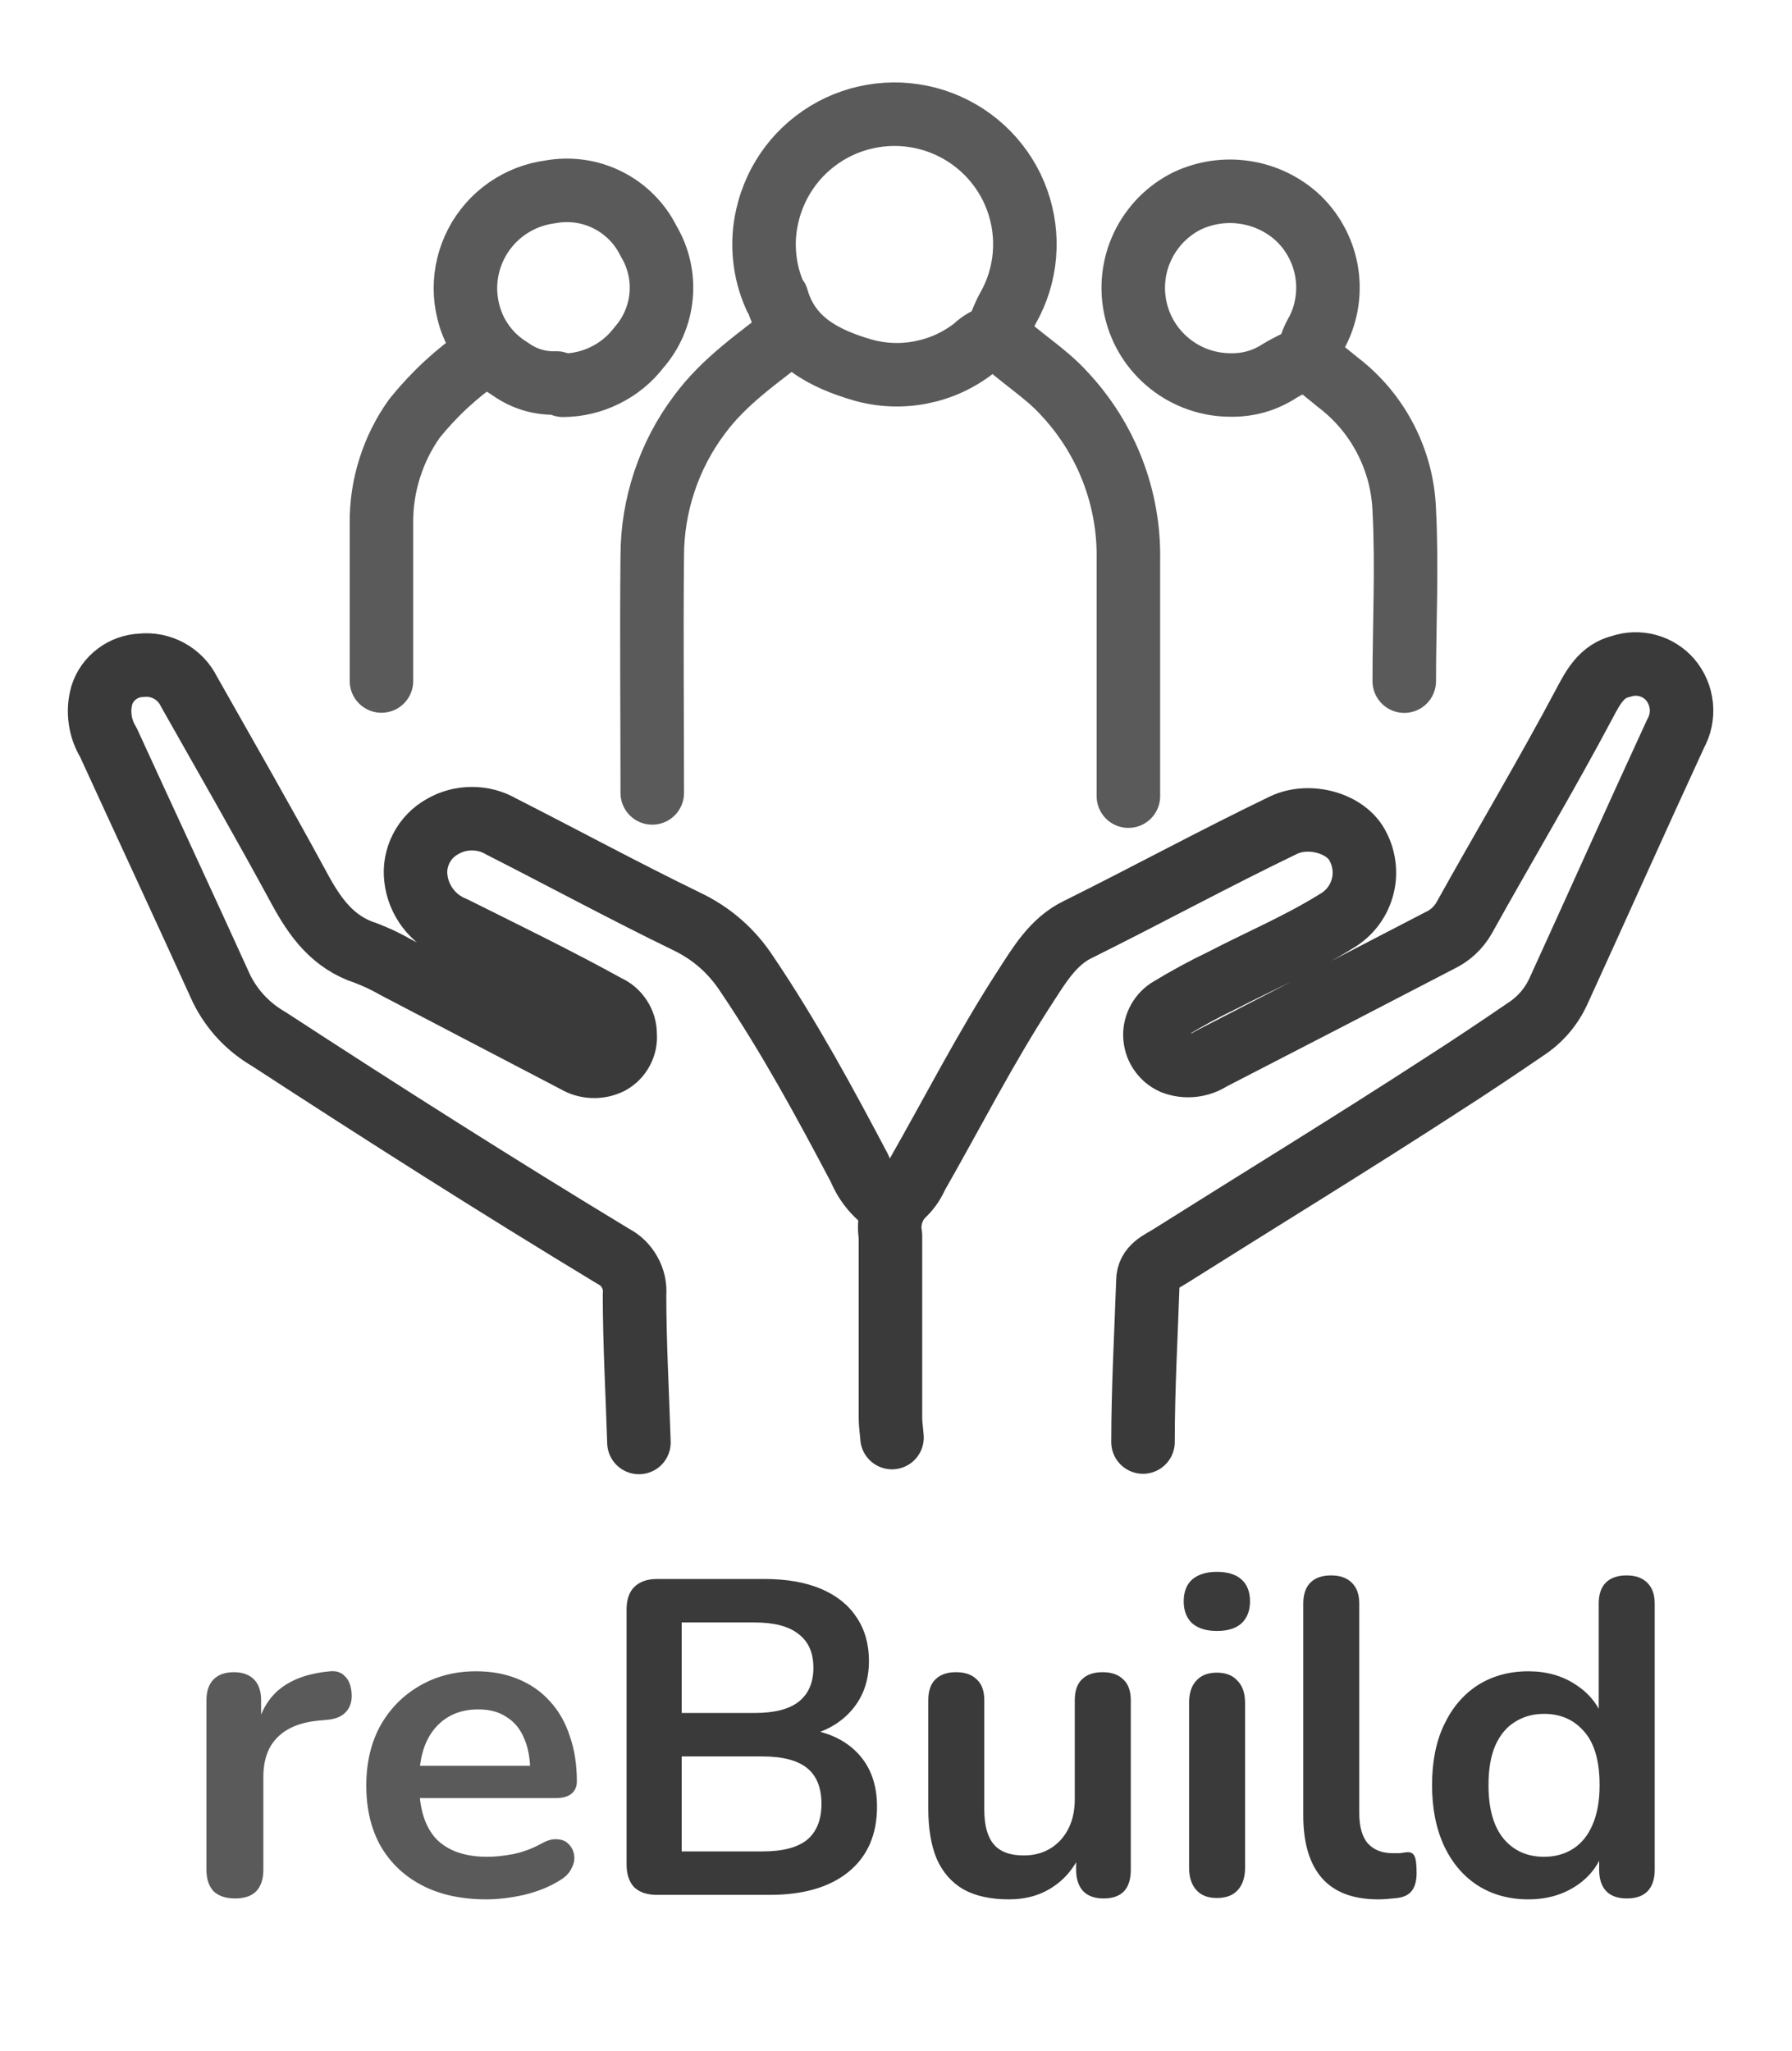 <svg width="104" height="119" viewBox="0 0 104 119" fill="none" xmlns="http://www.w3.org/2000/svg">
<path d="M13.646 110.166C13.108 110.166 12.692 110.028 12.398 109.75C12.12 109.456 11.982 109.04 11.982 108.502V98.674C11.982 98.137 12.12 97.73 12.398 97.452C12.675 97.175 13.065 97.036 13.568 97.036C14.07 97.036 14.46 97.175 14.738 97.452C15.015 97.73 15.154 98.137 15.154 98.674V100.312H14.894C15.136 99.272 15.613 98.484 16.324 97.946C17.034 97.409 17.979 97.088 19.158 96.984C19.522 96.95 19.808 97.045 20.016 97.27C20.241 97.478 20.371 97.808 20.406 98.258C20.44 98.692 20.336 99.047 20.094 99.324C19.868 99.584 19.522 99.74 19.054 99.792L18.482 99.844C17.424 99.948 16.627 100.278 16.09 100.832C15.552 101.37 15.284 102.132 15.284 103.12V108.502C15.284 109.04 15.145 109.456 14.868 109.75C14.59 110.028 14.183 110.166 13.646 110.166ZM28.226 110.218C26.788 110.218 25.548 109.95 24.508 109.412C23.468 108.875 22.662 108.112 22.09 107.124C21.535 106.136 21.258 104.966 21.258 103.614C21.258 102.297 21.527 101.144 22.064 100.156C22.619 99.168 23.373 98.397 24.326 97.842C25.297 97.27 26.398 96.984 27.628 96.984C28.529 96.984 29.335 97.132 30.046 97.426C30.774 97.721 31.39 98.146 31.892 98.7C32.412 99.255 32.802 99.931 33.062 100.728C33.34 101.508 33.478 102.392 33.478 103.38C33.478 103.692 33.365 103.935 33.14 104.108C32.932 104.264 32.629 104.342 32.23 104.342H23.884V102.47H31.19L30.774 102.86C30.774 102.063 30.653 101.396 30.41 100.858C30.185 100.321 29.847 99.914 29.396 99.636C28.963 99.342 28.417 99.194 27.758 99.194C27.03 99.194 26.406 99.368 25.886 99.714C25.384 100.044 24.994 100.52 24.716 101.144C24.456 101.751 24.326 102.479 24.326 103.328V103.51C24.326 104.932 24.655 105.998 25.314 106.708C25.99 107.402 26.978 107.748 28.278 107.748C28.729 107.748 29.232 107.696 29.786 107.592C30.358 107.471 30.895 107.272 31.398 106.994C31.762 106.786 32.083 106.7 32.36 106.734C32.638 106.752 32.854 106.847 33.01 107.02C33.184 107.194 33.288 107.41 33.322 107.67C33.357 107.913 33.305 108.164 33.166 108.424C33.045 108.684 32.828 108.91 32.516 109.1C31.91 109.482 31.207 109.768 30.41 109.958C29.63 110.132 28.902 110.218 28.226 110.218Z" fill="#5A5A5A"/>
<path d="M38.132 109.958C37.56 109.958 37.118 109.811 36.806 109.516C36.511 109.204 36.364 108.762 36.364 108.19V93.396C36.364 92.824 36.511 92.391 36.806 92.096C37.118 91.784 37.56 91.628 38.132 91.628H44.372C45.655 91.628 46.747 91.819 47.648 92.2C48.549 92.582 49.234 93.128 49.702 93.838C50.187 94.549 50.43 95.398 50.43 96.386C50.43 97.496 50.109 98.432 49.468 99.194C48.827 99.957 47.951 100.468 46.842 100.728V100.338C48.125 100.529 49.121 101.014 49.832 101.794C50.543 102.574 50.898 103.588 50.898 104.836C50.898 106.466 50.343 107.731 49.234 108.632C48.142 109.516 46.617 109.958 44.658 109.958H38.132ZM39.562 107.436H44.242C45.421 107.436 46.287 107.211 46.842 106.76C47.397 106.292 47.674 105.599 47.674 104.68C47.674 103.744 47.397 103.051 46.842 102.6C46.287 102.15 45.421 101.924 44.242 101.924H39.562V107.436ZM39.562 99.402H43.8C44.944 99.402 45.793 99.186 46.348 98.752C46.92 98.302 47.206 97.643 47.206 96.776C47.206 95.91 46.92 95.26 46.348 94.826C45.793 94.376 44.944 94.15 43.8 94.15H39.562V99.402ZM58.554 110.218C57.497 110.218 56.622 110.028 55.928 109.646C55.235 109.248 54.715 108.658 54.368 107.878C54.039 107.098 53.874 106.128 53.874 104.966V98.674C53.874 98.12 54.013 97.712 54.29 97.452C54.568 97.175 54.966 97.036 55.486 97.036C56.006 97.036 56.405 97.175 56.682 97.452C56.977 97.712 57.124 98.12 57.124 98.674V105.018C57.124 105.92 57.306 106.587 57.67 107.02C58.034 107.454 58.615 107.67 59.412 107.67C60.279 107.67 60.99 107.376 61.544 106.786C62.099 106.18 62.376 105.382 62.376 104.394V98.674C62.376 98.12 62.515 97.712 62.792 97.452C63.07 97.175 63.468 97.036 63.988 97.036C64.508 97.036 64.907 97.175 65.184 97.452C65.479 97.712 65.626 98.12 65.626 98.674V108.502C65.626 109.612 65.098 110.166 64.04 110.166C63.538 110.166 63.148 110.028 62.87 109.75C62.593 109.456 62.454 109.04 62.454 108.502V106.526L62.818 107.306C62.454 108.242 61.9 108.962 61.154 109.464C60.426 109.967 59.56 110.218 58.554 110.218ZM70.621 110.14C70.101 110.14 69.702 109.984 69.425 109.672C69.148 109.36 69.009 108.927 69.009 108.372V98.83C69.009 98.258 69.148 97.825 69.425 97.53C69.702 97.218 70.101 97.062 70.621 97.062C71.141 97.062 71.54 97.218 71.817 97.53C72.112 97.825 72.259 98.258 72.259 98.83V108.372C72.259 108.927 72.12 109.36 71.843 109.672C71.566 109.984 71.158 110.14 70.621 110.14ZM70.621 94.644C70.014 94.644 69.538 94.497 69.191 94.202C68.862 93.89 68.697 93.466 68.697 92.928C68.697 92.374 68.862 91.949 69.191 91.654C69.538 91.36 70.014 91.212 70.621 91.212C71.245 91.212 71.722 91.36 72.051 91.654C72.38 91.949 72.545 92.374 72.545 92.928C72.545 93.466 72.38 93.89 72.051 94.202C71.722 94.497 71.245 94.644 70.621 94.644ZM79.978 110.218C78.539 110.218 77.456 109.811 76.728 108.996C76 108.164 75.636 106.951 75.636 105.356V93.058C75.636 92.521 75.775 92.114 76.052 91.836C76.329 91.559 76.728 91.42 77.248 91.42C77.768 91.42 78.167 91.559 78.444 91.836C78.739 92.114 78.886 92.521 78.886 93.058V105.2C78.886 105.998 79.051 106.587 79.38 106.968C79.727 107.35 80.212 107.54 80.836 107.54C80.975 107.54 81.105 107.54 81.226 107.54C81.347 107.523 81.469 107.506 81.59 107.488C81.833 107.454 81.997 107.523 82.084 107.696C82.171 107.852 82.214 108.182 82.214 108.684C82.214 109.118 82.127 109.456 81.954 109.698C81.781 109.941 81.495 110.088 81.096 110.14C80.923 110.158 80.741 110.175 80.55 110.192C80.359 110.21 80.169 110.218 79.978 110.218ZM88.7 110.218C87.59 110.218 86.611 109.95 85.762 109.412C84.93 108.875 84.28 108.112 83.812 107.124C83.344 106.119 83.11 104.94 83.11 103.588C83.11 102.219 83.344 101.049 83.812 100.078C84.28 99.09 84.93 98.328 85.762 97.79C86.611 97.253 87.59 96.984 88.7 96.984C89.757 96.984 90.676 97.244 91.456 97.764C92.253 98.284 92.79 98.969 93.068 99.818H92.782V93.058C92.782 92.521 92.92 92.114 93.198 91.836C93.475 91.559 93.874 91.42 94.394 91.42C94.914 91.42 95.312 91.559 95.59 91.836C95.884 92.114 96.032 92.521 96.032 93.058V108.502C96.032 109.04 95.893 109.456 95.616 109.75C95.338 110.028 94.94 110.166 94.42 110.166C93.9 110.166 93.501 110.028 93.224 109.75C92.946 109.456 92.808 109.04 92.808 108.502V106.474L93.094 107.254C92.834 108.156 92.305 108.875 91.508 109.412C90.71 109.95 89.774 110.218 88.7 110.218ZM89.61 107.748C90.251 107.748 90.814 107.592 91.3 107.28C91.785 106.968 92.158 106.509 92.418 105.902C92.695 105.278 92.834 104.507 92.834 103.588C92.834 102.202 92.539 101.17 91.95 100.494C91.36 99.801 90.58 99.454 89.61 99.454C88.968 99.454 88.405 99.61 87.92 99.922C87.434 100.217 87.053 100.676 86.776 101.3C86.516 101.907 86.386 102.67 86.386 103.588C86.386 104.958 86.68 105.998 87.27 106.708C87.859 107.402 88.639 107.748 89.61 107.748Z" fill="#3A3A3A"/>
<path d="M51.703 69.945C50.867 69.422 50.26 68.706 49.883 67.796C47.859 63.962 45.802 60.163 43.356 56.541C42.47 55.183 41.297 54.156 39.829 53.458C36.214 51.7 32.682 49.788 29.098 47.966C28.571 47.66 27.999 47.508 27.388 47.508C26.779 47.508 26.207 47.66 25.68 47.966C25.416 48.111 25.179 48.293 24.967 48.512C24.757 48.729 24.585 48.971 24.447 49.24C24.31 49.509 24.215 49.791 24.16 50.09C24.108 50.387 24.1 50.686 24.138 50.985C24.175 51.299 24.253 51.603 24.372 51.897C24.492 52.191 24.65 52.463 24.842 52.715C25.034 52.967 25.259 53.191 25.511 53.383C25.763 53.575 26.038 53.73 26.332 53.849C29.31 55.337 32.313 56.793 35.236 58.406C35.555 58.548 35.812 58.77 36 59.064C36.189 59.358 36.284 59.682 36.279 60.034C36.309 60.365 36.244 60.682 36.084 60.976C35.927 61.27 35.7 61.5 35.406 61.662C35.089 61.819 34.752 61.889 34.397 61.876C34.043 61.861 33.711 61.761 33.409 61.579L22.955 56.12C22.401 55.801 21.826 55.532 21.232 55.305C19.323 54.687 18.294 53.254 17.388 51.586C15.284 47.705 13.105 43.913 10.966 40.129C10.841 39.875 10.681 39.645 10.486 39.443C10.289 39.239 10.067 39.067 9.82 38.932C9.57 38.795 9.308 38.701 9.031 38.643C8.754 38.588 8.472 38.576 8.192 38.608C7.938 38.618 7.688 38.666 7.449 38.753C7.209 38.838 6.987 38.957 6.785 39.112C6.58 39.264 6.405 39.443 6.255 39.65C6.108 39.857 5.993 40.082 5.916 40.323C5.781 40.789 5.746 41.263 5.814 41.742C5.878 42.223 6.038 42.669 6.29 43.083C8.477 47.859 10.696 52.613 12.868 57.397C13.494 58.635 14.408 59.603 15.608 60.301C22.203 64.598 28.846 68.821 35.585 72.899C35.997 73.111 36.317 73.42 36.541 73.824C36.769 74.228 36.863 74.659 36.826 75.12C36.826 77.977 36.991 80.816 37.081 83.705" stroke="#3A3A3A" stroke-width="3.686" stroke-linecap="round" stroke-linejoin="round"/>
<path d="M66.335 83.68C66.335 80.555 66.515 77.446 66.62 74.33C66.62 73.517 67.346 73.248 67.878 72.914C73.172 69.579 78.487 66.331 83.759 62.906C85.389 61.864 86.949 60.814 88.524 59.74C89.37 59.189 90.007 58.456 90.433 57.544C92.71 52.563 94.946 47.557 97.238 42.587C97.375 42.34 97.475 42.078 97.532 41.802C97.59 41.525 97.605 41.246 97.577 40.964C97.547 40.682 97.48 40.411 97.37 40.151C97.258 39.892 97.111 39.653 96.928 39.438C96.756 39.239 96.556 39.072 96.334 38.932C96.11 38.793 95.872 38.688 95.618 38.621C95.363 38.553 95.104 38.524 94.841 38.531C94.577 38.541 94.322 38.588 94.073 38.673C92.954 38.932 92.44 39.91 91.983 40.772C89.732 45.012 87.298 49.081 84.974 53.264C84.632 53.857 84.15 54.298 83.529 54.59C79.116 56.883 74.703 59.169 70.284 61.44C69.957 61.652 69.598 61.776 69.211 61.819C68.822 61.859 68.445 61.809 68.08 61.669C67.788 61.539 67.546 61.343 67.359 61.083C67.172 60.822 67.064 60.532 67.034 60.213C67.004 59.892 67.059 59.588 67.197 59.298C67.336 59.007 67.538 58.773 67.803 58.593C68.827 57.965 69.88 57.394 70.961 56.876C73.157 55.736 75.451 54.769 77.563 53.45C77.743 53.346 77.91 53.226 78.067 53.089C78.222 52.954 78.364 52.805 78.492 52.643C78.619 52.478 78.731 52.306 78.826 52.122C78.918 51.937 78.996 51.745 79.053 51.548C79.111 51.349 79.151 51.147 79.171 50.94C79.188 50.736 79.188 50.529 79.168 50.324C79.148 50.117 79.108 49.916 79.051 49.719C78.993 49.519 78.916 49.33 78.821 49.145C78.16 47.762 75.981 47.169 74.488 47.884C70.464 49.821 66.555 51.952 62.549 53.939C61.113 54.637 60.32 55.998 59.496 57.267C57.194 60.807 55.27 64.591 53.188 68.235C53.021 68.621 52.791 68.963 52.494 69.262C52.16 69.571 51.918 69.943 51.773 70.376C51.628 70.81 51.598 71.251 51.678 71.703C51.678 75.235 51.678 78.757 51.678 82.282C51.678 82.663 51.743 83.045 51.768 83.421" stroke="#3A3A3A" stroke-width="3.686" stroke-linecap="round" stroke-linejoin="round"/>
<path d="M81.497 39.526C81.497 36.223 81.669 32.902 81.497 29.607C81.47 28.884 81.365 28.171 81.18 27.471C80.993 26.77 80.733 26.099 80.399 25.456C80.064 24.813 79.665 24.215 79.198 23.659C78.729 23.106 78.207 22.61 77.628 22.171C77.067 21.722 76.502 21.251 75.908 20.762C75.988 20.207 76.178 19.688 76.47 19.207C76.745 18.661 76.927 18.085 77.012 17.48C77.099 16.876 77.086 16.273 76.974 15.672C76.862 15.071 76.657 14.503 76.358 13.97C76.061 13.436 75.684 12.963 75.229 12.551C74.805 12.177 74.336 11.873 73.822 11.634C73.305 11.397 72.768 11.24 72.206 11.16C71.645 11.078 71.086 11.081 70.524 11.163C69.965 11.248 69.428 11.409 68.914 11.649C68.629 11.788 68.36 11.95 68.105 12.135C67.848 12.322 67.609 12.526 67.386 12.751C67.167 12.977 66.965 13.219 66.785 13.479C66.603 13.735 66.445 14.009 66.311 14.294C66.176 14.58 66.063 14.874 65.978 15.179C65.894 15.48 65.834 15.789 65.801 16.103C65.766 16.418 65.759 16.732 65.779 17.048C65.799 17.362 65.844 17.674 65.916 17.98C65.989 18.287 66.083 18.586 66.206 18.878C66.328 19.17 66.475 19.449 66.642 19.715C66.812 19.982 67.002 20.232 67.214 20.466C67.426 20.703 67.656 20.917 67.903 21.114C68.15 21.311 68.412 21.485 68.689 21.637C68.966 21.79 69.254 21.919 69.553 22.024C69.85 22.128 70.157 22.206 70.469 22.261C70.781 22.313 71.096 22.34 71.41 22.34C72.444 22.358 73.392 22.089 74.258 21.528C74.765 21.219 75.304 20.989 75.808 20.713" stroke="#5A5A5A" stroke-width="3.686" stroke-linecap="round" stroke-linejoin="round"/>
<path d="M57.824 19.404C58.053 18.898 58.23 18.362 58.5 17.881C58.635 17.646 58.755 17.405 58.862 17.155C58.969 16.909 59.064 16.654 59.144 16.395C59.224 16.138 59.289 15.877 59.341 15.61C59.394 15.346 59.431 15.076 59.453 14.807C59.476 14.538 59.483 14.269 59.478 13.999C59.471 13.728 59.451 13.459 59.416 13.192C59.381 12.923 59.331 12.658 59.266 12.394C59.204 12.132 59.127 11.873 59.034 11.619C58.942 11.365 58.837 11.115 58.72 10.871C58.6 10.629 58.47 10.392 58.325 10.163C58.18 9.934 58.026 9.714 57.858 9.503C57.689 9.288 57.511 9.086 57.322 8.894C57.132 8.7 56.932 8.518 56.723 8.346C56.513 8.174 56.296 8.014 56.069 7.865C55.842 7.718 55.609 7.581 55.367 7.458C55.125 7.334 54.878 7.224 54.626 7.127C54.371 7.03 54.114 6.947 53.852 6.878C53.59 6.808 53.325 6.753 53.058 6.713C52.789 6.673 52.519 6.646 52.25 6.633C51.977 6.621 51.708 6.623 51.436 6.641C51.166 6.658 50.897 6.691 50.63 6.736C50.362 6.783 50.098 6.843 49.838 6.915C49.579 6.99 49.322 7.08 49.069 7.179C48.82 7.281 48.575 7.396 48.336 7.523C48.096 7.653 47.864 7.792 47.642 7.945C47.417 8.099 47.202 8.264 46.998 8.438C46.791 8.615 46.596 8.8 46.408 8.996C46.224 9.193 46.049 9.4 45.884 9.615C45.72 9.832 45.57 10.056 45.43 10.288C45.29 10.52 45.163 10.756 45.051 11.003C44.936 11.248 44.836 11.499 44.749 11.756C44.661 12.01 44.589 12.272 44.529 12.534C44.349 13.316 44.297 14.109 44.377 14.907C44.454 15.707 44.659 16.472 44.988 17.205C44.988 17.248 45.068 17.27 45.086 17.302C45.802 19.81 47.851 20.82 50.063 21.47C50.62 21.627 51.189 21.717 51.768 21.74C52.344 21.762 52.919 21.717 53.485 21.602C54.054 21.488 54.601 21.311 55.125 21.067C55.649 20.822 56.139 20.521 56.59 20.159C56.922 19.843 57.307 19.623 57.751 19.501" stroke="#5A5A5A" stroke-width="3.686" stroke-linecap="round" stroke-linejoin="round"/>
<path d="M32.672 22.358C33.538 22.35 34.357 22.156 35.131 21.77C35.905 21.386 36.554 20.852 37.08 20.167C37.447 19.748 37.742 19.284 37.962 18.771C38.181 18.26 38.319 17.726 38.368 17.17C38.418 16.617 38.381 16.066 38.259 15.525C38.134 14.982 37.929 14.471 37.642 13.992C37.388 13.476 37.058 13.012 36.651 12.606C36.244 12.197 35.785 11.863 35.268 11.606C34.752 11.347 34.21 11.178 33.638 11.098C33.067 11.018 32.498 11.031 31.931 11.135C31.706 11.165 31.484 11.208 31.264 11.262C31.045 11.32 30.83 11.39 30.618 11.469C30.406 11.552 30.201 11.646 30.001 11.754C29.802 11.861 29.607 11.978 29.422 12.107C29.238 12.237 29.06 12.377 28.89 12.529C28.721 12.678 28.564 12.84 28.414 13.01C28.264 13.179 28.127 13.359 27.997 13.546C27.87 13.73 27.752 13.925 27.65 14.127C27.545 14.326 27.453 14.533 27.373 14.745C27.293 14.954 27.226 15.171 27.173 15.39C27.118 15.61 27.078 15.832 27.051 16.056C27.023 16.28 27.011 16.507 27.011 16.732C27.011 16.959 27.026 17.183 27.053 17.407C27.081 17.631 27.121 17.853 27.176 18.073C27.231 18.292 27.296 18.509 27.378 18.721C27.458 18.933 27.55 19.137 27.655 19.339C28.122 20.204 28.773 20.895 29.612 21.413C30.416 21.984 31.312 22.256 32.298 22.226C32.395 22.246 32.49 22.276 32.582 22.316" stroke="#5A5A5A" stroke-width="3.686" stroke-linecap="round" stroke-linejoin="round"/>
<path d="M45.877 19.304C44.007 20.777 42.04 22.104 40.598 24.058C39.706 25.244 39.028 26.541 38.558 27.947C38.091 29.353 37.854 30.796 37.854 32.277C37.807 36.858 37.854 41.43 37.854 46.012" stroke="#5A5A5A" stroke-width="3.686" stroke-linecap="round" stroke-linejoin="round"/>
<path d="M57.921 19.501C59.104 20.713 60.607 21.56 61.757 22.829C62.364 23.475 62.903 24.173 63.377 24.923C63.849 25.673 64.246 26.461 64.566 27.289C64.885 28.114 65.122 28.964 65.277 29.836C65.432 30.706 65.502 31.586 65.487 32.471C65.487 35.231 65.487 37.998 65.487 40.765V46.199" stroke="#5A5A5A" stroke-width="3.686" stroke-linecap="round" stroke-linejoin="round"/>
<path d="M27.989 20.64C26.502 21.657 25.194 22.869 24.063 24.27C23.429 25.157 22.947 26.124 22.618 27.164C22.288 28.206 22.128 29.273 22.138 30.365C22.138 33.416 22.138 36.467 22.138 39.518" stroke="#5A5A5A" stroke-width="3.686" stroke-linecap="round" stroke-linejoin="round"/>
</svg>
